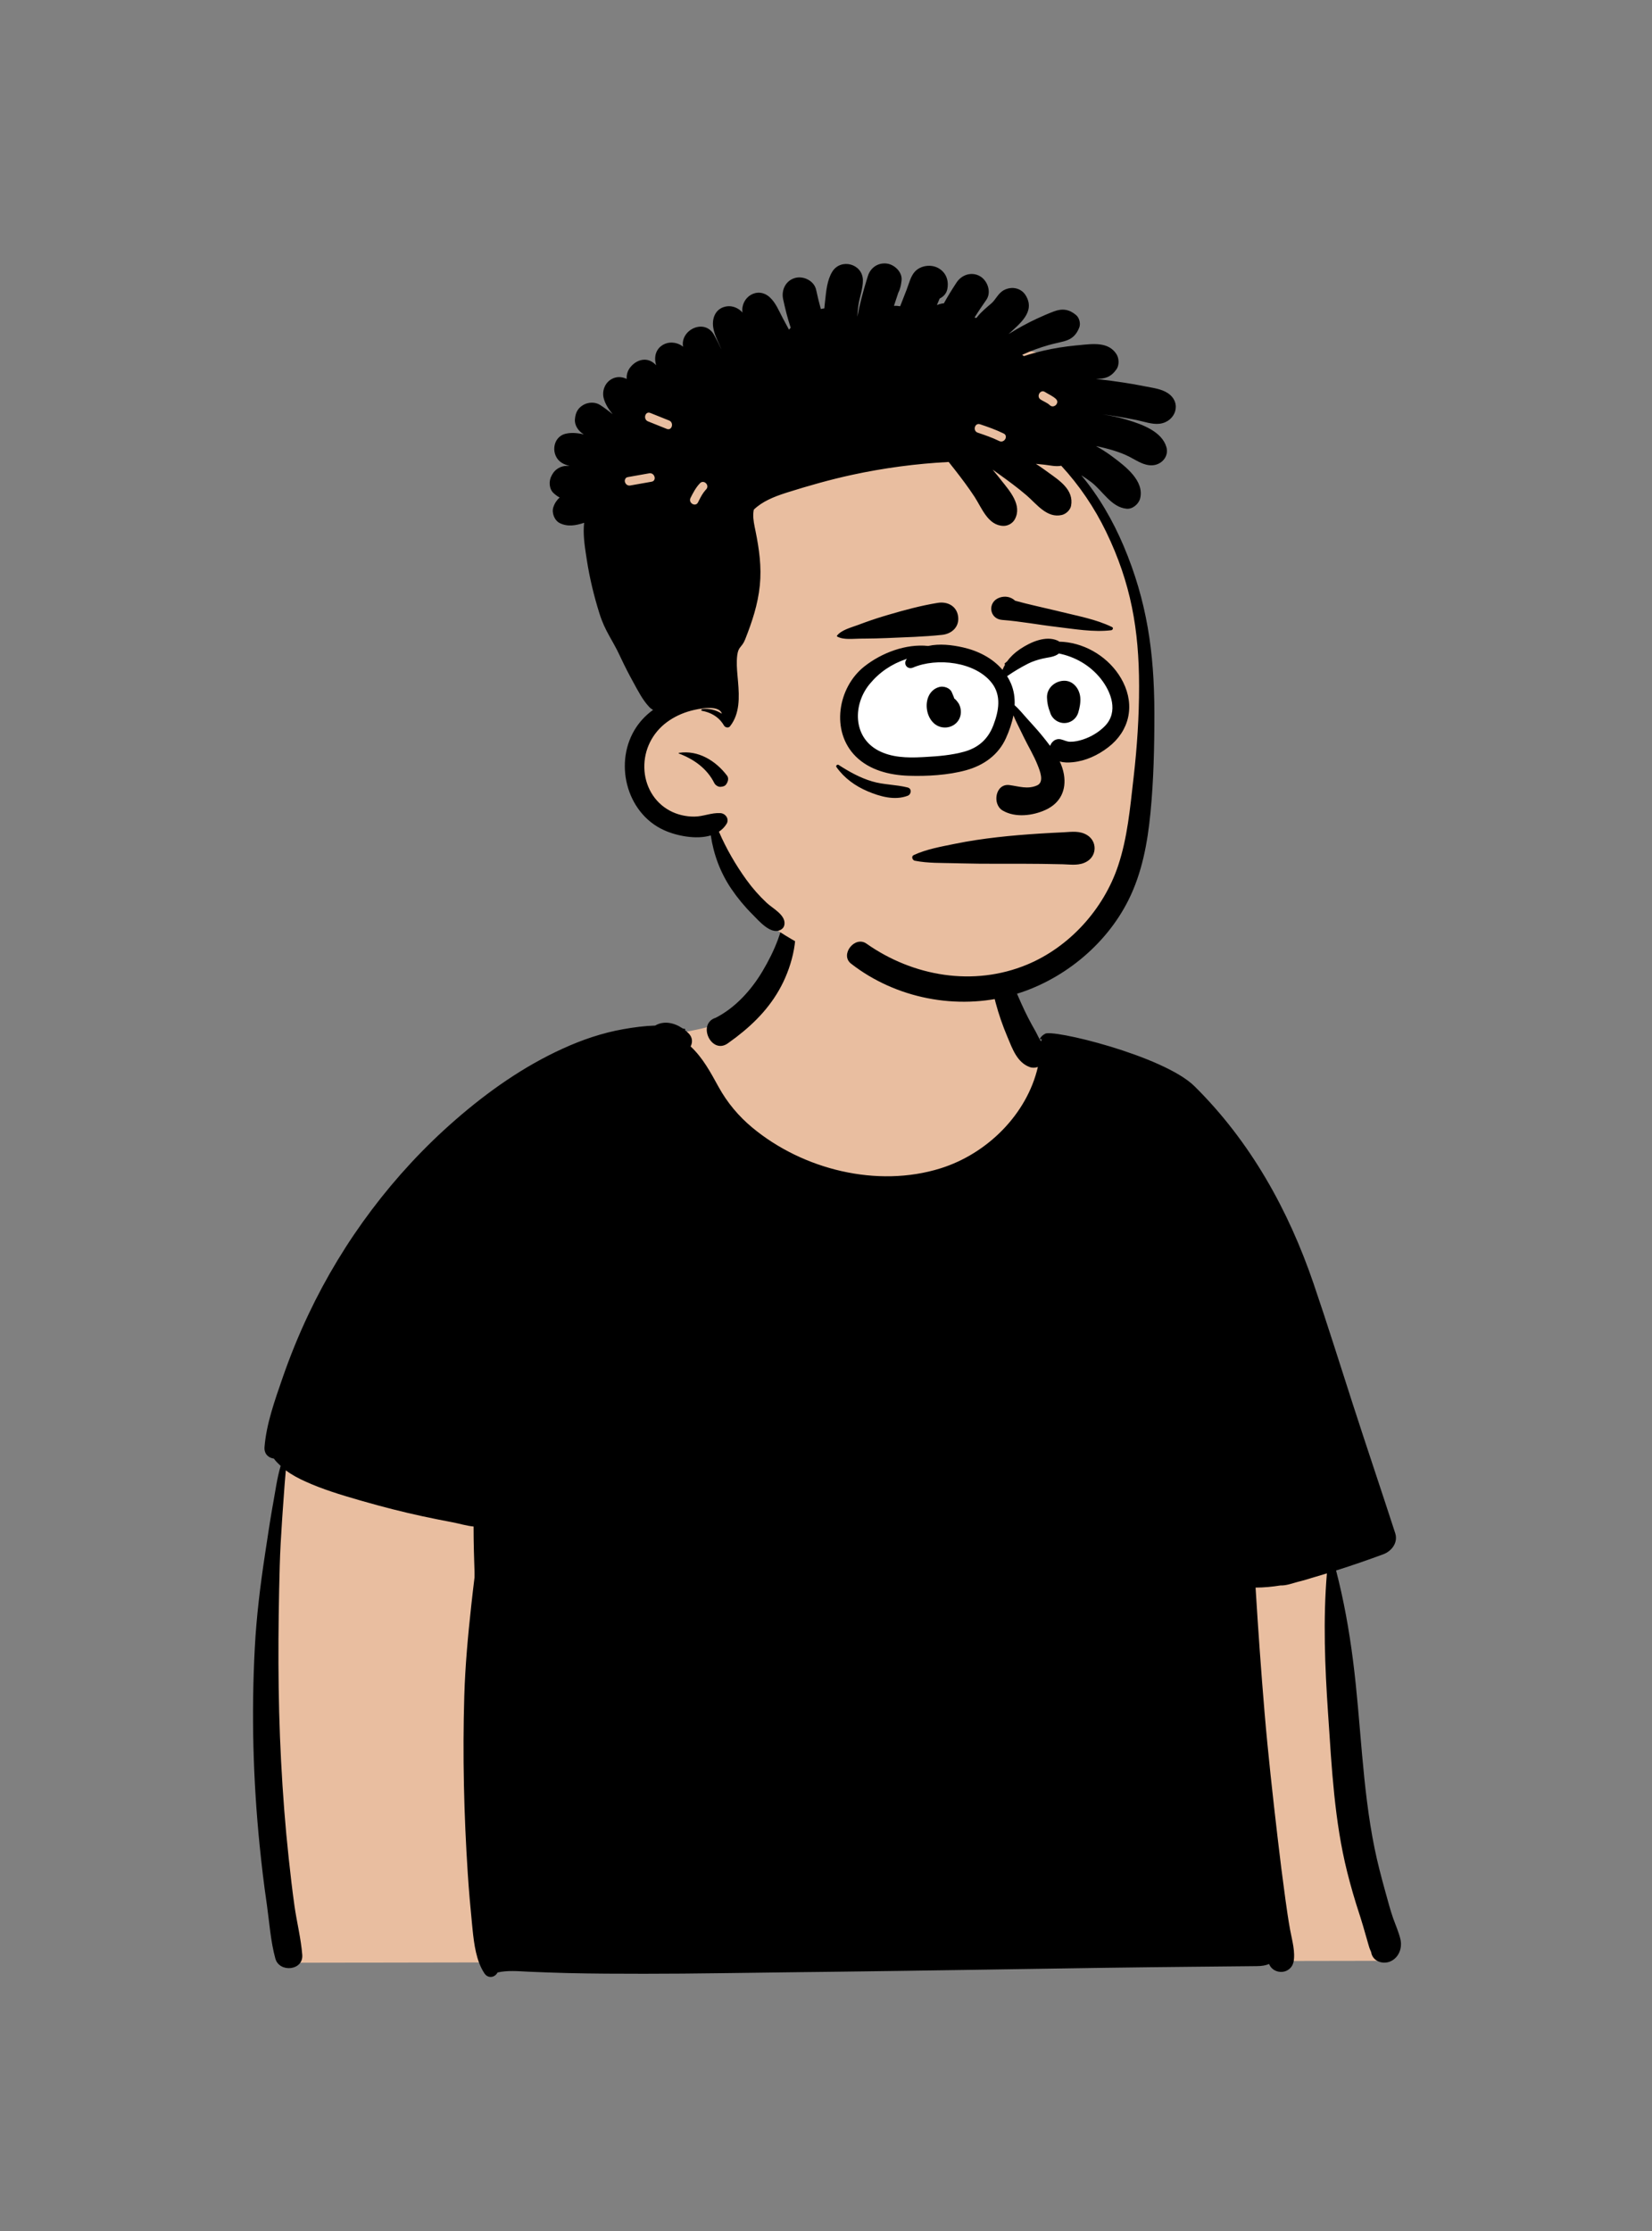 <svg width="240" height="324" viewBox="0 0 240 324" fill="none" xmlns="http://www.w3.org/2000/svg">
<rect x="0" y="0" width="240" height="324" fill="#808080" stroke="none"/>
<path fill-rule="evenodd" clip-rule="evenodd" d="M41.197 209.213L192.565 221.234L192.723 222.263C195.259 238.789 196.541 250 196.567 255.897L196.567 256.078C196.567 261.925 198.361 271.225 201.95 283.977L202.172 284.762L40.986 285.043L39.084 246.66L41.197 209.213ZM130.81 126.849C136.965 127.153 143.168 129.792 143.647 131.479C144.714 135.236 146.43 151.319 152.073 153.79C157.716 156.261 169.763 154.009 173.207 159.909C176.651 165.81 187.963 189.865 187.963 195.469C187.963 199.206 151.1 200.503 77.375 199.361C78.317 169.264 82.24 153.443 89.147 151.898L89.763 151.762C99.751 149.579 105.72 149.509 109.128 145.99C112.604 142.4 113.235 136.237 114.677 131.479C115.472 128.857 123.258 126.476 130.81 126.849Z" fill="#E9BEA0"/>
<path fill-rule="evenodd" clip-rule="evenodd" d="M144.308 136.255C144.331 136.237 144.354 136.232 144.38 136.245C144.859 136.475 144.959 136.936 145.123 137.415C145.364 138.117 145.643 138.802 145.901 139.497C146.414 140.892 146.904 142.285 147.477 143.657C148.064 145.068 148.673 146.455 149.37 147.818C149.706 148.477 150.067 149.124 150.435 149.767C150.688 150.213 150.925 150.826 151.259 151.244C151.284 151.111 151.32 150.984 151.362 150.866C151.318 150.887 151.275 150.91 151.235 150.935C151.151 150.988 151.049 150.883 151.1 150.8C151.282 150.5 151.518 150.297 151.789 150.16C152.537 149.329 169.022 153.293 173.528 157.745C181.69 165.808 187.199 175.778 190.823 186.383C192.823 192.235 194.666 198.145 196.569 204.029C198.58 210.251 200.68 216.446 202.696 222.664C203.137 224.031 202.174 225.274 200.957 225.724C198.69 226.561 196.406 227.349 194.104 228.078C195.221 232.371 196.003 236.754 196.565 241.15C197.725 250.215 197.87 259.464 199.698 268.434C200.118 270.492 200.649 272.522 201.21 274.546L201.339 275.013C201.673 276.201 201.978 277.399 202.387 278.561C202.74 279.561 203.197 280.569 203.444 281.601C203.733 282.814 203.306 284.139 202.172 284.762C201.261 285.263 199.958 285.056 199.409 284.116C199.297 283.923 199.229 283.714 199.201 283.503C199.119 283.327 199.043 283.148 198.975 282.964C198.949 282.893 198.926 282.82 198.904 282.746L198.838 282.526C198.678 282.002 198.53 281.474 198.382 280.945C198.141 280.098 197.899 279.253 197.631 278.413L197.494 277.993C196.831 275.972 196.237 273.935 195.72 271.872C193.867 264.476 193.474 256.818 192.966 249.238L192.939 248.846C192.479 242.053 192.204 235.275 192.768 228.497L192.691 228.522V228.522L192.614 228.545C191.881 228.769 191.146 228.989 190.409 229.203C190.385 229.211 190.364 229.22 190.341 229.226C189.869 229.372 189.384 229.511 188.891 229.64L188.594 229.716L188.385 229.773L188.164 229.836C187.466 230.039 186.753 230.272 186.029 230.249C184.829 230.441 183.608 230.557 182.408 230.562C182.778 236.608 183.204 242.651 183.713 248.687C184.225 254.755 184.903 260.8 185.606 266.844C185.953 269.831 186.325 272.811 186.735 275.786C186.942 277.295 187.157 278.796 187.432 280.292C187.715 281.823 188.216 283.458 187.913 285.006C187.907 285.003 187.901 285.001 187.894 285.001C187.793 285.449 187.523 285.851 187.051 286.128C186.187 286.633 184.979 286.337 184.482 285.454C184.44 285.38 184.4 285.304 184.362 285.225C183.853 285.443 183.295 285.528 182.611 285.534L173.328 285.627V285.627C169.109 285.669 164.889 285.714 160.668 285.775C147.416 285.97 134.163 286.196 120.911 286.356L115.941 286.413C108.487 286.491 101.03 286.646 93.576 286.643C89.847 286.643 86.123 286.631 82.394 286.54C80.587 286.496 78.785 286.426 76.981 286.352L76.662 286.337C75.222 286.266 73.693 286.133 72.285 286.455C71.896 287.212 70.903 287.368 70.383 286.595C69.195 284.825 68.871 282.355 68.652 280.192L68.575 279.413C68.332 276.989 68.118 274.565 67.96 272.136C67.398 263.532 67.193 254.92 67.451 246.299C67.582 241.905 67.985 237.536 68.463 233.168C68.613 231.804 68.769 230.443 68.938 229.084L68.941 228.601C68.941 228.447 68.94 228.299 68.936 228.161L68.894 226.849C68.859 225.756 68.826 224.663 68.813 223.569L68.807 222.913L68.801 221.691C67.757 221.592 66.644 221.245 65.744 221.078C64.284 220.806 62.828 220.512 61.377 220.201C58.47 219.576 55.594 218.836 52.738 218.018L52.131 217.844C49.495 217.084 46.823 216.274 44.33 215.137C43.354 214.691 42.38 214.188 41.524 213.529C41.473 214.222 41.395 214.913 41.349 215.6C41.256 216.959 41.146 218.314 41.055 219.673L40.968 220.966C40.825 223.12 40.697 225.273 40.639 227.434C40.381 236.86 40.337 246.326 40.835 255.746C41.082 260.461 41.435 265.177 41.944 269.873C42.194 272.183 42.458 274.499 42.783 276.801C43.119 279.166 43.725 281.516 43.911 283.898C44.089 286.195 40.578 286.529 40.001 284.429C39.31 281.91 39.134 279.192 38.77 276.602L38.729 276.315C38.325 273.563 38.002 270.801 37.723 268.034C36.761 258.492 36.511 248.901 37.016 239.322C37.256 234.735 37.825 230.165 38.514 225.626L38.594 225.103C38.907 223.07 39.201 221.037 39.556 219.013L39.692 218.255C40.011 216.515 40.256 214.624 40.774 212.884L40.62 212.742C40.333 212.474 40.021 212.164 39.794 211.83C39.012 211.724 38.346 211.162 38.429 210.141C38.697 206.787 39.923 203.376 41.015 200.21C42.111 197.027 43.383 193.903 44.824 190.86C49.892 180.163 57.192 170.452 66.118 162.672C70.852 158.544 76.041 154.883 81.775 152.278C84.602 150.99 87.525 149.995 90.589 149.458C92.106 149.192 93.637 148.985 95.18 148.94C96.431 148.201 97.916 148.512 99.128 149.323L99.194 149.367H99.196L99.506 149.429V149.429C99.582 149.443 99.58 149.564 99.506 149.581C99.502 149.581 99.496 149.583 99.492 149.585C99.69 149.741 99.878 149.908 100.054 150.088C100.632 150.68 100.63 151.394 100.332 151.971C102.105 153.615 103.225 155.727 104.397 157.855C105.654 160.133 107.3 162.103 109.303 163.764C116.644 169.856 127.442 172.55 136.641 169.674C143.406 167.56 149.184 161.839 150.781 154.951C150.403 155.086 149.993 155.108 149.604 154.968C147.779 154.317 147.083 152.321 146.385 150.652L146.351 150.572C145.668 148.955 145.096 147.313 144.644 145.618C144.188 143.906 143.919 142.099 143.807 140.332C143.764 139.633 143.783 138.935 143.819 138.236L143.851 137.659C143.876 137.135 143.868 136.6 144.308 136.255ZM114.606 131.544C114.631 131.481 114.73 131.447 114.768 131.523C116.384 134.858 115.324 139.427 113.796 142.608C112.197 145.935 109.789 148.458 106.935 150.642C106.542 150.942 106.138 151.238 105.728 151.527C103.347 153.21 101.226 148.674 103.975 147.807C106.84 146.351 109.168 143.756 110.786 141.029C111.661 139.556 112.436 138.022 113.03 136.411C113.621 134.805 113.976 133.133 114.606 131.544Z" fill="black"/>
<path fill-rule="evenodd" clip-rule="evenodd" d="M92.922 59.685C94.015 58.509 95.413 57.633 96.942 57.353C95.545 58.053 94.179 58.782 92.922 59.685ZM90.78 69.827C90.587 68.93 90.457 68.025 90.416 67.121C90.66 67.493 91.051 67.742 91.489 67.87C91.206 68.506 90.965 69.161 90.78 69.827ZM163.94 83.88C162.678 78.614 156.79 68.485 155.398 66.535C153.887 61.708 162.129 57.836 157.647 54.061C155.617 52.358 152.935 51.755 150.419 51.151C132.999 46.957 114.283 49.072 98.126 56.785C95.668 56.266 93.108 57.279 91.321 59.059C82.925 67.519 94.367 82.783 96.869 92.32C101.162 102.955 92.319 104.744 93.267 113.742C94.004 118.39 98.701 119.619 102.664 120.321C103.299 120.47 104.148 120.493 104.353 121.166C104.996 125.095 107.197 128.839 110.152 131.381C109.894 132.148 110.091 133.08 111.003 133.754C119.26 139.906 129.672 142.985 139.971 142.431C152.245 141.772 158.592 134.719 160.124 132.903C168.592 121.438 167.58 106.311 165.853 92.648C164.649 83.129 166.175 93.209 163.94 83.88Z" fill="#E9BEA0"/>
<path fill-rule="evenodd" clip-rule="evenodd" d="M126.094 40.06C126.48 38.851 127.572 38.124 128.822 38.274C129.929 38.405 131.114 39.506 130.979 40.721C130.954 40.956 130.92 41.175 130.88 41.383L130.885 41.385V41.385L130.89 41.385L130.863 41.465C130.781 41.852 130.667 42.198 130.498 42.526C130.283 43.154 130.077 43.784 129.872 44.416C130.167 44.403 130.469 44.42 130.775 44.477C131.091 43.665 131.409 42.856 131.725 42.042C132.065 41.173 132.303 40.057 132.973 39.385C133.831 38.527 135.32 38.35 136.366 38.963C137.47 39.609 137.864 40.759 137.624 41.991C137.502 42.62 137.083 43.057 136.565 43.332L136.509 43.361L136.11 44.308C136.233 44.255 136.359 44.206 136.496 44.166C136.711 44.103 136.922 44.062 137.129 44.046C137.698 43.012 138.324 42.008 138.971 41.023C139.715 39.891 141.17 39.409 142.391 40.125C143.483 40.766 144.069 42.448 143.287 43.553C142.692 44.392 142.129 45.248 141.575 46.113C141.67 46.13 141.765 46.151 141.855 46.178C141.897 46.121 141.942 46.064 141.988 46.007C142.593 45.255 143.297 44.69 144.02 44.065C144.697 43.477 145.009 42.553 145.899 42.108C147.018 41.547 148.368 41.816 149.034 42.932C150.463 45.322 148.064 47.068 146.529 48.516C147.864 47.681 149.253 46.918 150.678 46.258C151.479 45.889 152.293 45.531 153.12 45.223C154.344 44.766 155.335 44.912 156.341 45.762C156.79 46.142 157.013 46.973 156.807 47.527C156.406 48.588 155.774 49.232 154.665 49.539C153.885 49.754 153.086 49.9 152.306 50.126C150.999 50.502 149.73 50.961 148.498 51.534C148.587 51.589 148.671 51.648 148.749 51.715C149.668 51.417 150.604 51.16 151.545 50.94C153.104 50.573 154.691 50.326 156.285 50.171L156.815 50.121C158.726 49.937 161.025 49.598 162.198 51.432C162.583 52.037 162.625 53.034 162.198 53.633C161.38 54.782 160.566 55.011 159.212 55.032C160.545 55.173 161.875 55.349 163.199 55.554C164.111 55.693 165.024 55.851 165.933 56.027L166.387 56.116C167.493 56.338 168.729 56.467 169.68 57.109C171.754 58.513 170.78 61.245 168.482 61.537C167.371 61.676 166.138 61.205 165.048 60.985C163.99 60.772 162.927 60.584 161.86 60.419C161.308 60.332 160.755 60.256 160.201 60.187C161.329 60.349 162.448 60.58 163.538 60.905L163.841 60.997C165.948 61.64 168.792 62.666 169.45 64.923C169.848 66.294 168.758 67.491 167.439 67.571C166.212 67.645 165.189 66.912 164.148 66.371C163.389 65.978 162.617 65.684 161.799 65.432C160.954 65.172 160.091 64.957 159.223 64.781C159.957 65.187 160.672 65.632 161.358 66.131L161.673 66.364C163.497 67.727 166.279 69.836 165.636 72.39C165.434 73.195 164.538 73.964 163.677 73.882C161.439 73.673 160.203 71.282 158.514 70.002C158.074 69.668 157.591 69.338 157.085 69.017C159.644 72.077 161.681 75.615 163.231 79.269C166.636 87.309 167.681 94.754 167.706 103.398L167.706 103.665C167.711 108.433 167.603 113.288 167.139 118.035C166.709 122.421 165.921 126.749 163.937 130.721C160.612 137.38 154.134 142.567 146.989 144.541C139.039 146.739 130.153 145.02 123.64 139.948C121.979 138.654 124.182 135.846 125.879 137.04C132.657 141.806 141.423 143.315 149.202 140.09C155.373 137.532 160.342 132.031 162.448 125.697C163.789 121.667 164.179 117.37 164.657 113.171L164.689 112.891C165.195 108.499 165.488 104.078 165.484 99.656C165.478 91.445 164.302 84.686 160.699 77.238C159.004 73.73 156.805 70.486 154.178 67.639C153.381 67.801 152.533 67.573 151.728 67.487C151.317 67.442 150.906 67.4 150.495 67.362C150.915 67.634 151.327 67.917 151.731 68.207L152.262 68.591C153.924 69.784 156.032 71.142 155.605 73.449C155.489 74.072 154.869 74.645 154.269 74.787C152.091 75.306 150.594 73.184 149.122 71.925C147.843 70.83 146.504 69.849 145.14 68.867C144.83 68.645 144.518 68.423 144.204 68.203C144.499 68.548 144.786 68.898 145.066 69.252L145.48 69.778C146.733 71.349 148.539 73.392 147.423 75.429C147.107 76.004 146.432 76.386 145.779 76.374C143.531 76.327 142.637 73.77 141.583 72.155C140.677 70.771 139.692 69.467 138.674 68.163C138.394 67.806 138.111 67.448 137.824 67.091C133.104 67.336 128.401 67.962 123.779 68.962C120.604 69.649 117.482 70.539 114.383 71.513L114.126 71.595C112.448 72.136 110.72 72.829 109.511 74.017C109.338 74.836 109.471 75.699 109.636 76.517L109.765 77.142C110.295 79.759 110.656 82.327 110.386 85.014C110.106 87.785 109.273 90.276 108.257 92.851C107.776 94.064 107.278 93.844 107.108 95.146C106.977 96.138 107.058 97.161 107.147 98.161L107.222 99.009C107.409 101.23 107.503 103.651 106.051 105.483C105.826 105.764 105.343 105.652 105.183 105.371C105.12 105.259 105.052 105.151 104.978 105.048C104.278 104.031 103.205 103.452 101.978 103.228C101.822 103.2 101.883 102.991 102.014 102.974C103.051 102.852 104.034 103.112 104.869 103.649C104.473 102.276 101.408 102.944 100.4 103.21L100.366 103.219C99.109 103.558 97.92 104.107 96.872 104.885C94.764 106.449 93.546 108.888 93.607 111.515C93.668 114.098 94.998 116.484 97.283 117.72C98.386 118.316 99.64 118.604 100.888 118.591C102.191 118.578 103.351 118.006 104.656 118.086C105.411 118.132 105.988 118.944 105.552 119.652C105.261 120.125 104.881 120.497 104.443 120.783C105.512 123.253 106.876 125.61 108.448 127.785C109.319 128.992 110.306 130.105 111.392 131.122C112.239 131.917 114.075 132.836 113.972 134.161C113.936 134.639 113.69 134.93 113.255 135.108C111.905 135.661 110.263 133.756 109.36 132.837L109.288 132.764C108.162 131.64 107.135 130.397 106.241 129.078C104.656 126.736 103.671 124.097 103.264 121.324C101.099 121.977 98.232 121.364 96.465 120.563C90.912 118.048 89.097 110.551 92.472 105.559C93.126 104.593 93.944 103.767 94.876 103.099C94.671 102.987 94.479 102.843 94.309 102.662C93.364 101.656 92.696 100.343 92.033 99.133L91.954 98.988C91.365 97.923 90.81 96.841 90.29 95.743L90.096 95.33C88.935 92.825 87.916 91.731 87.088 89.097C86.291 86.557 85.663 83.968 85.256 81.334L85.148 80.637C84.912 79.109 84.69 77.475 84.862 75.924C83.679 76.31 82.49 76.549 81.32 75.968C80.548 75.585 80.122 74.469 80.386 73.668C80.578 73.079 80.898 72.616 81.305 72.252C81.063 72.13 80.835 71.974 80.635 71.8L80.46 71.648V71.648C79.751 71.031 79.701 69.858 80.131 69.084C80.173 69.01 80.215 68.934 80.255 68.86C80.664 68.127 81.51 67.647 82.344 67.66C82.479 67.662 82.614 67.662 82.751 67.66C82.361 67.573 81.98 67.44 81.617 67.216C79.981 66.208 80.188 63.475 82.167 62.993C82.998 62.792 83.915 62.875 84.83 63.09C84.796 63.071 84.763 63.052 84.729 63.031C84.037 62.606 83.458 61.776 83.523 60.924C83.595 59.981 83.898 59.309 84.729 58.815C85.45 58.388 86.47 58.348 87.187 58.815C87.809 59.223 88.418 59.673 89.004 60.157C88.416 59.432 87.906 58.644 87.699 57.807C87.444 56.765 87.87 55.63 88.806 55.08C89.552 54.643 90.341 54.691 91.045 55.029C91.007 54.482 91.14 53.924 91.503 53.43C92.245 52.415 93.594 51.832 94.768 52.572C94.922 52.669 95.129 52.836 95.329 53.041C94.939 51.796 95.291 50.49 96.621 49.928C97.433 49.583 98.531 49.756 99.236 50.35C98.789 47.926 102.358 46.144 103.745 48.649C104.06 49.216 104.371 49.814 104.65 50.425L104.753 50.655L104.763 50.65L104.692 50.482V50.482L104.62 50.314C104.234 49.416 103.743 48.482 103.608 47.508C103.41 46.066 104.051 44.699 105.615 44.487C106.422 44.377 107.321 44.745 107.862 45.388C107.569 43.152 110.061 41.526 111.855 43.196C112.705 43.986 113.158 45.142 113.698 46.157C114.004 46.73 114.316 47.3 114.621 47.875C114.699 47.782 114.784 47.689 114.872 47.598C114.419 46.237 114.067 44.842 113.77 43.439C113.487 42.116 114.147 40.742 115.509 40.368C116.746 40.026 118.296 40.791 118.572 42.112C118.766 43.042 118.996 43.961 119.249 44.876C119.422 44.834 119.593 44.804 119.761 44.783C119.775 44.611 119.791 44.438 119.809 44.267L119.875 43.655C120.023 42.258 120.171 40.664 120.9 39.476C122.141 37.447 125.325 38.288 125.359 40.687C125.377 41.928 124.874 43.158 124.699 44.386C124.623 44.921 124.578 45.462 124.553 46.003C124.893 44.206 125.359 42.433 125.898 40.687C125.961 40.478 126.029 40.269 126.094 40.06ZM98.628 109.336C101.422 108.903 103.975 110.465 105.63 112.652C105.931 113.052 105.733 113.616 105.461 113.952C105.265 114.199 105.002 114.229 104.704 114.267C104.363 114.311 103.931 114.034 103.781 113.736C102.716 111.606 100.817 110.26 98.628 109.431C98.588 109.416 98.576 109.344 98.628 109.336ZM102.501 71.165L102.585 71.074C103.151 70.486 102.257 69.589 101.691 70.178C101.094 70.798 100.698 71.551 100.317 72.314C99.954 73.042 101.044 73.685 101.409 72.954L101.575 72.623C101.836 72.106 102.114 71.596 102.501 71.165V71.165ZM94.656 69.959C95.457 69.824 95.117 68.601 94.32 68.736C93.286 68.911 92.257 69.109 91.223 69.284C90.422 69.419 90.762 70.641 91.559 70.507C92.593 70.332 93.622 70.134 94.656 69.959ZM142.379 61.615C141.605 61.356 141.273 62.58 142.043 62.837C143.107 63.193 144.161 63.558 145.17 64.052C145.899 64.408 146.541 63.315 145.809 62.957C144.701 62.414 143.547 62.005 142.379 61.615ZM94.474 59.971C93.718 59.668 93.39 60.894 94.138 61.194L96.87 62.289V62.289C97.626 62.593 97.954 61.367 97.206 61.067L94.474 59.971V59.971ZM151.92 56.994L151.82 56.931C151.135 56.486 150.5 57.583 151.181 58.026C151.581 58.285 152.068 58.462 152.434 58.771L152.511 58.84C153.102 59.4 153.998 58.505 153.405 57.943C152.971 57.532 152.422 57.303 151.92 56.994V56.994Z" fill="black"/>
<path fill-rule="evenodd" clip-rule="evenodd" d="M134.789 112.016C141.206 112.016 146.408 107.994 146.408 103.033C146.408 98.073 141.206 94.051 134.789 94.051C128.371 94.051 123.169 98.073 123.169 103.033C123.169 107.994 128.371 112.016 134.789 112.016Z" fill="white"/>
<path fill-rule="evenodd" clip-rule="evenodd" d="M153.38 108.634C158.398 108.634 163.31 105.37 163.31 101.343C163.31 97.316 159.243 94.051 154.225 94.051C149.208 94.051 145.141 97.316 145.141 101.343C145.141 103.552 145.87 102.119 147.803 103.456C149.394 104.556 151.115 108.634 153.38 108.634Z" fill="white"/>
<path fill-rule="evenodd" clip-rule="evenodd" d="M154.378 120.877L154.552 120.867C155.742 120.8 156.897 120.626 157.96 121.293C159.372 122.179 159.379 124.194 157.96 125.079C156.844 125.775 155.63 125.547 154.378 125.514C153.347 125.487 152.315 125.469 151.283 125.458C149.222 125.436 147.161 125.431 145.099 125.441C143.239 125.45 141.377 125.429 139.517 125.384L138.72 125.363C136.813 125.311 134.816 125.377 132.937 125.005L132.856 124.991L132.858 124.987V124.987C132.533 124.878 132.36 124.359 132.75 124.178C134.614 123.313 136.745 122.951 138.748 122.54C140.775 122.124 142.837 121.823 144.893 121.588C146.947 121.353 149.015 121.187 151.077 121.056C152.177 120.985 153.277 120.927 154.378 120.877ZM148.139 94.305L148.275 94.214C149.768 93.228 151.914 92.278 153.634 93.027C153.732 93.069 153.814 93.124 153.885 93.188C154.307 93.196 154.733 93.231 155.159 93.295C158.527 93.803 161.639 96.014 163.161 99.059C164.891 102.519 164.069 106.166 161.009 108.52C159.505 109.676 157.738 110.508 155.835 110.696C155.213 110.757 154.554 110.77 153.957 110.581C154.24 111.183 154.455 111.812 154.565 112.476C154.944 114.748 154.043 116.621 151.928 117.602C150.069 118.465 147.496 118.795 145.658 117.707C144.104 116.787 144.613 113.742 146.657 114.015C148.038 114.199 149.282 114.66 150.646 114.071C151.758 113.591 151.084 111.973 150.749 111.121C150.188 109.698 149.363 108.358 148.694 106.976L148.571 106.717C148.15 105.816 147.628 104.864 147.228 103.893C147.008 105.033 146.613 106.153 146.147 107.189C145.043 109.647 142.906 111.151 140.36 111.856C137.742 112.58 134.669 112.748 131.97 112.659C129.225 112.568 126.335 111.849 124.326 109.858C120.647 106.212 121.704 99.832 125.575 96.784C128.08 94.812 131.609 93.461 134.85 93.811C136.473 93.446 138.289 93.653 139.913 94.022C142.111 94.52 144.209 95.586 145.645 97.284C145.752 97.017 145.875 96.761 146.016 96.517C145.952 96.487 145.913 96.394 145.975 96.337C146.09 96.234 146.208 96.136 146.325 96.037C146.793 95.38 147.398 94.809 148.139 94.305ZM121.515 111.396C121.383 111.208 121.641 110.964 121.827 111.084C123.347 112.064 124.938 112.955 126.681 113.475C128.383 113.982 130.153 113.93 131.863 114.364C132.505 114.527 132.403 115.363 131.863 115.567C129.981 116.281 127.857 115.682 126.069 114.925C124.255 114.157 122.659 113.014 121.515 111.396ZM131.716 95.733L131.761 95.678V95.678L131.65 95.715V95.715C129.52 96.433 127.767 97.615 126.341 99.342C123.911 102.284 123.882 106.962 127.515 108.951C129.474 110.022 131.786 110.073 133.961 109.959L134.401 109.936C136.31 109.831 138.258 109.674 140.101 109.158C142.11 108.594 143.506 107.379 144.275 105.422L144.339 105.257C145.105 103.242 145.505 101.001 144.081 99.177C141.669 96.087 136.096 95.47 132.652 96.947C131.827 97.301 131.165 96.438 131.716 95.733ZM153.821 94.904C153.764 94.96 153.702 95.011 153.634 95.052C152.943 95.467 152.165 95.471 151.399 95.662C150.693 95.837 150.002 96.051 149.352 96.381C148.331 96.9 147.278 97.521 146.313 98.198C146.52 98.528 146.705 98.877 146.864 99.247C147.302 100.268 147.449 101.343 147.403 102.423C148.076 103.005 148.638 103.729 149.233 104.383L149.758 104.96C150.37 105.636 150.979 106.319 151.548 107.028C151.887 107.45 152.231 107.881 152.561 108.326C152.604 108.193 152.665 108.063 152.751 107.94C153.073 107.476 153.569 107.242 154.137 107.376C154.634 107.494 154.966 107.719 155.485 107.722C156.121 107.726 156.733 107.589 157.335 107.393C158.518 107.007 159.677 106.314 160.542 105.415C162.494 103.387 161.464 100.53 159.941 98.598C158.399 96.641 156.184 95.371 153.821 94.904ZM136.435 99.775C137.062 99.594 137.994 99.879 138.27 100.522L138.468 100.99C138.462 100.976 138.457 100.965 138.451 100.952C138.521 101.118 138.588 101.278 138.642 101.448L138.827 101.592V101.592C138.985 101.767 139.131 101.953 139.266 102.148C139.584 102.691 139.676 103.387 139.513 103.996C139.244 105.001 138.321 105.647 137.297 105.653C134.299 105.671 133.564 100.604 136.435 99.775ZM154.522 98.865C155.907 98.803 156.83 100.027 156.94 101.284C157.003 102 156.859 102.782 156.653 103.466C156.347 104.487 155.375 105.127 154.326 104.986C153.491 104.874 152.754 104.239 152.546 103.423C152.272 102.75 152.117 102.01 152.104 101.284C152.078 99.928 153.232 98.922 154.522 98.865ZM136.241 87.551C137.646 87.325 138.988 88.008 139.193 89.518C139.398 91.042 138.277 92.049 136.87 92.198C134.218 92.48 131.51 92.547 128.845 92.664C127.733 92.712 126.62 92.733 125.508 92.743L124.952 92.747C123.917 92.753 122.567 92.957 121.632 92.448C121.571 92.415 121.574 92.34 121.612 92.292C122.27 91.483 123.628 91.138 124.599 90.781L124.682 90.751C125.911 90.287 127.154 89.853 128.414 89.477L129.054 89.287C131.407 88.593 133.828 87.941 136.241 87.551ZM145.159 86.81C146.028 86.484 146.885 86.687 147.475 87.24C149.45 87.79 151.482 88.211 153.47 88.692L154.011 88.825C156.502 89.447 159.24 89.927 161.558 91.067C161.804 91.188 161.649 91.502 161.433 91.529C158.851 91.842 156.07 91.344 153.504 91.043C150.875 90.736 148.232 90.229 145.595 90.03C143.703 89.888 143.427 87.462 145.159 86.81Z" fill="black"/>
</svg>

